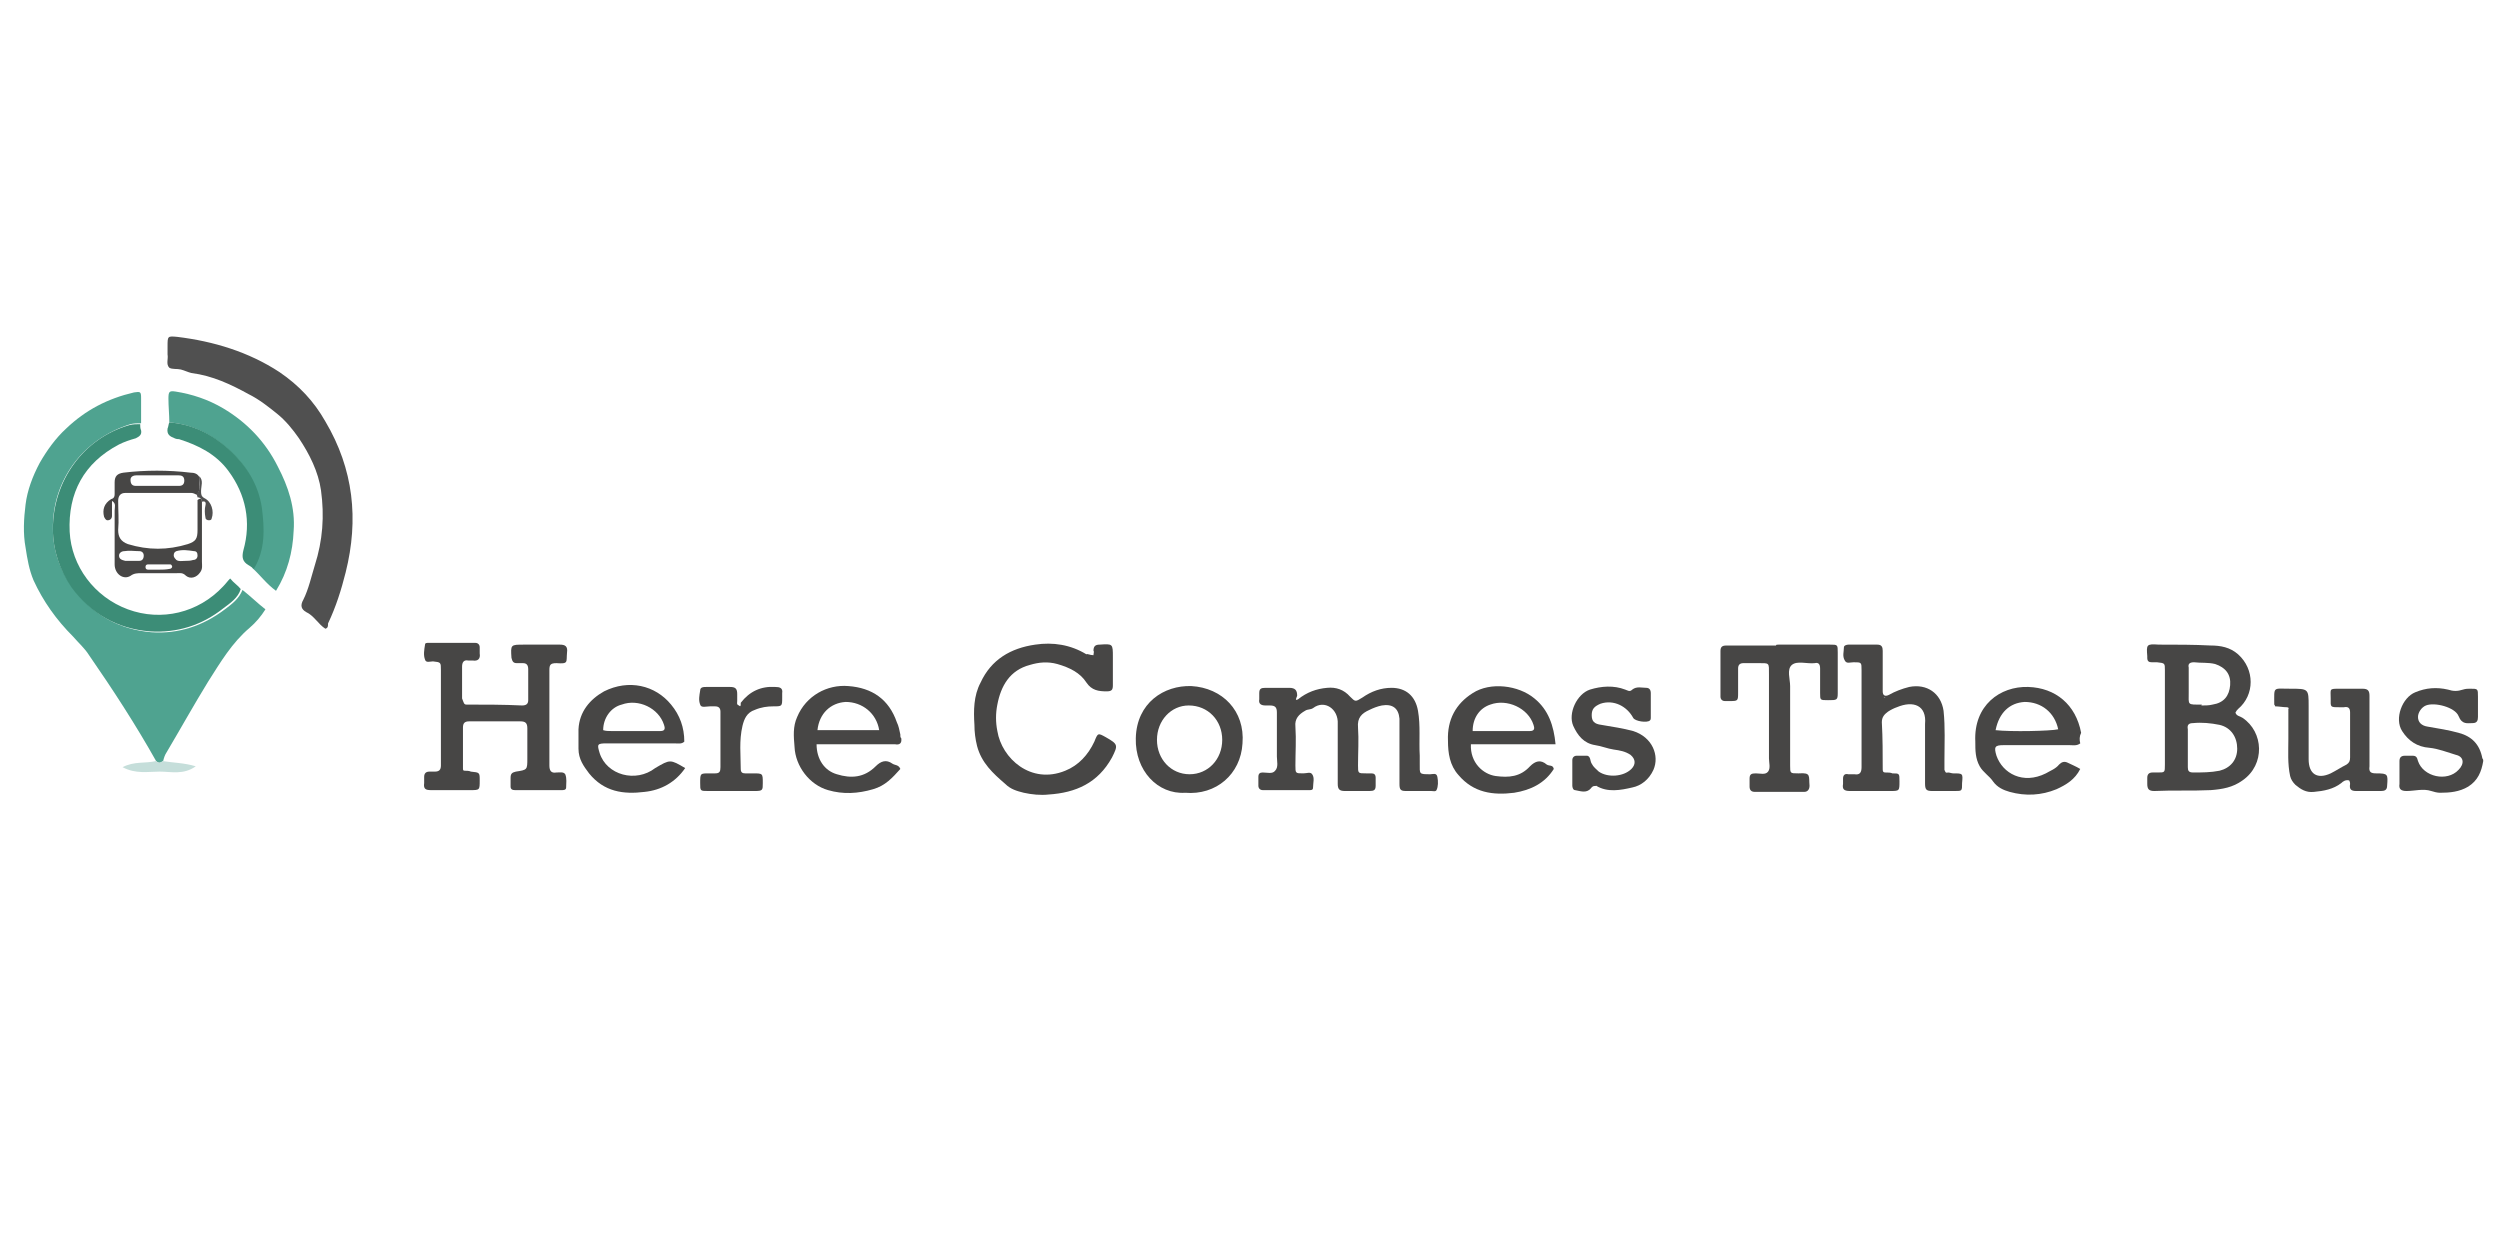 <?xml version="1.0" encoding="utf-8"?>
<!-- Generator: Adobe Illustrator 21.0.2, SVG Export Plug-In . SVG Version: 6.00 Build 0)  -->
<svg version="1.1" id="Capa_1" xmlns="http://www.w3.org/2000/svg" xmlns:xlink="http://www.w3.org/1999/xlink" x="0px" y="0px"
	 viewBox="0 0 283.5 141.7" style="enable-background:new 0 0 283.5 141.7;" xml:space="preserve">
<style type="text/css">
	.st0{fill:#4FA390;}
	.st1{fill:#505050;}
	.st2{fill:#474645;}
	.st3{fill:#3C8D77;}
	.st4{fill:#C5DEDA;}
</style>
<path class="st0" d="M17.7,86.3c-2.3-4.1-4.9-8.1-7.6-12c-0.5-0.8-1.2-1.4-1.8-2.1c-1.9-1.9-3.4-4-4.5-6.4c-0.5-1.2-0.7-2.4-0.9-3.7
	c-0.3-1.6-0.2-3.3,0-4.9c0.2-1.6,0.8-3.2,1.6-4.7c0.8-1.4,1.8-2.8,3-3.9c2.2-2.1,4.7-3.4,7.7-4.1c0.7-0.1,0.8-0.1,0.8,0.6
	c0,1,0,1.9,0,2.9c-0.4,0-0.8,0-1.2,0.1C9.3,49.8,5.9,54.6,6,60c0,2.4,0.8,4.7,2.3,6.7c2.2,3,5.2,4.7,8.9,5c3,0.2,5.8-0.7,8.3-2.6
	c0.8-0.6,1.6-1.2,2-2.2c0.9,0.7,1.7,1.5,2.6,2.2c-0.5,0.8-1.1,1.5-1.8,2.1c-2,1.7-3.3,3.9-4.7,6.1c-1.6,2.6-3.1,5.3-4.7,8
	c-0.2,0.3-0.3,0.6-0.4,1C18.1,86.6,17.9,86.5,17.7,86.3z"/>
<path class="st1" d="M36.9,71.3c-0.8-0.5-1.3-1.5-2.2-1.9c-0.5-0.3-0.7-0.7-0.3-1.4c0.6-1.2,0.9-2.6,1.3-3.9
	c0.9-2.8,1.1-5.6,0.7-8.5c-0.3-2.1-1.3-4.1-2.5-5.9c-0.7-1-1.5-2-2.5-2.8c-1-0.8-2-1.6-3.2-2.2c-2-1.1-4.1-2.1-6.5-2.4
	c-0.4-0.1-0.8-0.3-1.2-0.4c-0.4-0.1-1,0-1.3-0.2c-0.4-0.4-0.1-1-0.2-1.5c0-0.3,0-0.6,0-0.9c0-1.2,0-1.2,1.1-1.1
	c4.1,0.5,8.1,1.7,11.6,4c2.2,1.5,3.9,3.3,5.2,5.6c3.2,5.4,3.8,11.1,2.3,17.1c-0.5,2-1.1,3.9-2,5.8C37.2,71,37.2,71.2,36.9,71.3z"/>
<path class="st2" d="M52.9,79.9c2.1,0,4.2,0,6.3,0.1c0.5,0,0.7-0.2,0.7-0.6c0-1.2,0-2.3,0-3.5c0-0.5-0.2-0.7-0.6-0.7
	c-0.2,0-0.5,0-0.7,0c-0.4,0-0.5-0.2-0.6-0.6c-0.1-1.5-0.1-1.5,1.4-1.5c1.4,0,2.8,0,4.1,0c0.6,0,0.9,0.2,0.8,0.9
	c-0.1,1.1,0.2,1.3-1.2,1.2c-0.7,0-0.8,0.2-0.8,0.8c0,3.6,0,7.2,0,10.8c0,0.6,0.2,0.9,0.8,0.8c0.4,0,0.8-0.1,1,0.2
	c0.2,0.5,0.1,1,0.1,1.5c0,0.3-0.3,0.3-0.5,0.3c-1.8,0-3.6,0-5.3,0c-0.3,0-0.5-0.1-0.5-0.4c0-0.3,0-0.6,0-1c0-0.5,0.2-0.6,0.6-0.7
	c1.3-0.2,1.3-0.2,1.3-1.5c0-1.1,0-2.3,0-3.4c0-0.6-0.2-0.8-0.8-0.8c-1.9,0-3.9,0-5.8,0c-0.5,0-0.7,0.2-0.7,0.7c0,1.5,0,3.1,0,4.6
	c0,0.2,0,0.3,0.2,0.3c0.2,0,0.5,0,0.7,0.1c1,0.1,1,0.1,1,1c0,1.1,0,1.1-1.1,1.1c-1.5,0-2.9,0-4.4,0c-0.6,0-0.9-0.1-0.8-0.8
	c0-0.2,0-0.5,0-0.7c0-0.4,0.2-0.6,0.6-0.6c0.2,0,0.4,0,0.6,0c0.5,0,0.7-0.2,0.7-0.7c0-0.9,0-1.8,0-2.7c0-2.7,0-5.4,0-8.1
	c0-0.9,0-0.9-0.9-1c-0.3,0-0.8,0.2-0.9-0.2c-0.2-0.5-0.1-1.1,0-1.7c0-0.2,0.2-0.2,0.4-0.2c1.8,0,3.6,0,5.3,0c0.3,0,0.5,0.2,0.5,0.5
	c0,0.2,0,0.5,0,0.7c0.1,0.6-0.2,0.9-0.8,0.8c-0.2,0-0.3,0-0.5,0c-0.5-0.1-0.7,0.2-0.7,0.7c0,1.2,0,2.4,0,3.6
	C52.6,79.7,52.6,79.9,52.9,79.9z"/>
<path class="st2" d="M253.5,80.8c0.1,0.4,0.5,0.4,0.8,0.6c2.4,1.6,2.6,5.3,0,7.1c-1.1,0.8-2.3,1-3.6,1.1c-2.1,0.1-4.3,0-6.4,0.1
	c-0.6,0-0.8-0.2-0.8-0.8c0-0.2,0-0.5,0-0.7c0-0.4,0.2-0.6,0.6-0.6c0.2,0,0.4,0,0.6,0c0.8,0,0.8,0,0.8-0.9c0-0.6,0-1.1,0-1.7
	c0-3,0-6,0-9c0-0.8,0-0.8-0.9-0.9c-0.2,0-0.4,0-0.6,0c-0.3,0-0.5-0.1-0.5-0.5c0-0.1,0-0.2,0-0.2c-0.1-1.3-0.1-1.4,1.3-1.3
	c2,0,4,0,5.9,0.1c1.1,0,2.2,0.2,3.1,1c1.9,1.7,1.9,4.6,0,6.2C253.7,80.5,253.6,80.6,253.5,80.8z M248.1,84.8c0,0.7,0,1.5,0,2.2
	c0,0.4,0.1,0.6,0.6,0.6c1,0,2,0,3-0.2c1.2-0.3,2-1.2,2-2.5c0-1.3-0.7-2.4-2-2.7c-1-0.2-2-0.3-3-0.2c-0.5,0-0.7,0.2-0.6,0.7
	C248.1,83.4,248.1,84.1,248.1,84.8z M249.8,80c0.3,0,0.7,0,1.1-0.1c1.3-0.2,1.9-1,2-2.2c0.1-1.2-0.5-2-1.7-2.4
	c-0.8-0.2-1.6-0.1-2.4-0.2c-0.5,0-0.7,0.2-0.6,0.6c0,0.9,0,1.9,0,2.8c0,1.5-0.2,1.4,1.5,1.4C249.6,80,249.6,80,249.8,80z"/>
<path class="st2" d="M147.2,79.3c1-0.8,2.1-1.2,3.3-1.3c1-0.1,1.9,0.2,2.6,1c0.6,0.6,0.6,0.6,1.4,0.1c1-0.7,2.1-1.1,3.3-1.1
	c1.6,0,2.7,0.9,3,2.6c0.3,1.7,0.1,3.4,0.2,5.1c0,0.3,0,0.6,0,0.9c0,1.2-0.1,1.2,1.2,1.2c0.3,0,0.7-0.2,0.8,0.3
	c0.1,0.5,0.1,1.1-0.1,1.5c-0.1,0.2-0.4,0.1-0.6,0.1c-1,0-1.9,0-2.9,0c-0.6,0-0.7-0.2-0.7-0.8c0-2.1,0-4.3,0-6.4c0-0.3,0-0.7,0-1
	c-0.1-1.2-0.8-1.7-2-1.5c-0.5,0.1-1,0.3-1.4,0.5c-0.9,0.4-1.4,0.9-1.3,2c0.1,1.4,0,2.8,0,4.3c0,0.9,0,0.9,0.9,0.9c0.2,0,0.4,0,0.6,0
	c0.3,0,0.5,0.1,0.5,0.5c0,0.3,0,0.6,0,0.9c0,0.5-0.2,0.6-0.7,0.6c-0.9,0-1.9,0-2.8,0c-0.6,0-0.8-0.2-0.8-0.8c0-1.1,0-2.2,0-3.3
	c0-1.2,0-2.4,0-3.5c0.1-1.7-1.5-2.8-2.8-1.8c-0.3,0.2-0.6,0.1-0.9,0.3c-0.7,0.4-1.2,0.9-1.1,1.8c0.1,1.5,0,2.9,0,4.4
	c0,0.9,0,0.9,0.9,0.9c0.4,0,0.8-0.2,1,0.1c0.3,0.4,0.1,1,0.1,1.5c0,0.3-0.2,0.3-0.4,0.3c-1.8,0-3.6,0-5.3,0c-0.3,0-0.5-0.2-0.5-0.5
	c0-0.3,0-0.6,0-1c0-0.4,0.2-0.5,0.5-0.5c0.5,0,1.1,0.2,1.4-0.2c0.4-0.4,0.2-1.1,0.2-1.6c0-1.7,0-3.3,0-5c0-0.6-0.2-0.8-0.8-0.8
	c-0.2,0-0.3,0-0.5,0c-0.5,0-0.8-0.2-0.7-0.7c0-0.2,0-0.5,0-0.7c0-0.5,0.2-0.6,0.7-0.6c0.9,0,1.8,0,2.7,0c0.7,0,0.9,0.3,0.9,0.9
	C147,79.2,146.8,79.5,147.2,79.3z"/>
<path class="st2" d="M124,74.3c0-0.2,0.1-0.4,0-0.5c0-0.5,0.2-0.7,0.7-0.7c1.5-0.1,1.5-0.1,1.5,1.4c0,1.1,0,2.1,0,3.2
	c0,0.5-0.1,0.7-0.7,0.7c-0.9,0-1.7-0.1-2.3-1c-0.7-1.1-1.9-1.7-3.3-2.1c-1.1-0.3-2.1-0.2-3.1,0.1c-2.3,0.6-3.3,2.4-3.7,4.5
	c-0.2,1-0.2,2,0,3c0.5,3.1,3.8,6.1,7.7,4.5c1.5-0.6,2.6-1.8,3.3-3.3c0.4-1,0.4-1,1.3-0.5c1.4,0.8,1.4,0.9,0.7,2.3
	c-1.6,2.9-4.1,4-7.2,4.2c-0.9,0.1-1.9,0-2.8-0.2c-0.8-0.2-1.5-0.4-2.1-1c-1.4-1.2-2.7-2.4-3.2-4.3c-0.2-0.8-0.3-1.6-0.3-2.4
	c-0.1-1.6-0.1-3.3,0.7-4.8c1.2-2.6,3.4-3.9,6.2-4.3c2-0.3,4,0,5.8,1.1C123.3,74.1,123.6,74.3,124,74.3z"/>
<path class="st0" d="M19.2,47.9c0-0.9-0.1-1.8-0.1-2.7c0-0.8,0.1-0.9,0.8-0.8c1.9,0.3,3.7,0.9,5.4,1.9c2.7,1.6,4.8,3.8,6.2,6.6
	c1.2,2.3,2,4.7,1.8,7.3c-0.1,2.4-0.7,4.7-2,6.8c-1.1-0.8-1.8-1.8-2.7-2.6c1.3-2.2,1.2-4.5,0.9-6.9c-0.4-2.7-1.7-4.9-3.8-6.7
	C23.9,49.2,21.7,48.1,19.2,47.9z"/>
<path class="st2" d="M220.9,87.6c0.2,0,0.4,0.1,0.6,0.1c1.1,0,1.1,0,1,1.1c0,0.9,0,0.9-0.8,0.9c-0.9,0-1.7,0-2.6,0
	c-0.7,0-0.8-0.2-0.8-0.9c0-2,0-4.1,0-6.1c0-0.2,0-0.4,0-0.6c0.2-2.1-1.3-2.7-3.2-1.9c-0.3,0.1-0.7,0.3-1,0.5
	c-0.4,0.3-0.7,0.6-0.7,1.2c0.1,1.8,0.1,3.6,0.1,5.3c0,0.2,0,0.4,0.3,0.4c0.3,0,0.6,0,0.8,0.1c0.8,0,0.8,0,0.8,0.9
	c0,1.1,0,1.1-1.1,1.1c-1.5,0-3,0-4.5,0c-0.7,0-0.9-0.2-0.8-0.8c0-0.2,0-0.4,0-0.6c0-0.4,0.2-0.6,0.6-0.5c0.2,0,0.5,0,0.7,0
	c0.6,0.1,0.8-0.2,0.8-0.8c0-1.4,0-2.8,0-4.3c0-2.2,0-4.5,0-6.7c0-0.9,0-0.9-0.9-0.9c-0.4,0-0.8,0.2-1-0.2c-0.3-0.5-0.1-1-0.1-1.5
	c0-0.2,0.3-0.3,0.5-0.3c1.1,0,2.2,0,3.3,0c0.5,0,0.6,0.3,0.6,0.7c0,1.2,0,2.4,0,3.6c0,0.3,0,0.6,0,1c0,0.5,0.3,0.6,0.7,0.4
	c0.7-0.4,1.5-0.7,2.3-0.9c2-0.4,3.6,0.7,3.9,2.7c0.2,1.9,0.1,3.7,0.1,5.6c0,0.4,0,0.7,0,1.1C220.6,87.5,220.6,87.7,220.9,87.6z
	 M213.8,79.1C213.8,79.1,213.8,79,213.8,79.1c-0.1-0.1-0.1,0-0.2,0C213.7,79.1,213.7,79.1,213.8,79.1
	C213.8,79.1,213.8,79.1,213.8,79.1z"/>
<path class="st2" d="M201.7,73.1c1.9,0,3.9,0,5.8,0c0.9,0,0.9,0,0.9,0.9c0,1.5,0,3.1,0,4.6c0,0.8-0.1,0.8-1.1,0.8
	c-0.9,0-0.9,0-0.9-0.8c0-0.9,0-1.9,0-2.8c0-0.5-0.2-0.7-0.6-0.6c-0.9,0.1-2-0.3-2.6,0.2c-0.6,0.5-0.2,1.6-0.2,2.4c0,3,0,6,0,9
	c0,0.9,0,0.9,0.9,0.9c0,0,0.1,0,0.1,0c1.4-0.1,1.1,0.3,1.2,1.4c0,0.4-0.2,0.7-0.6,0.7c-1.9,0-3.7,0-5.6,0c-0.4,0-0.6-0.2-0.6-0.6
	c0-0.3,0-0.6,0-0.9c0-0.5,0.2-0.6,0.7-0.6c0.5,0,1.1,0.2,1.4-0.2c0.3-0.4,0.1-1,0.1-1.5c0-3.2,0-6.3,0-9.5c0-1.4,0.1-1.3-1.3-1.3
	c-0.5,0-1.1,0-1.6,0c-0.4,0-0.6,0.2-0.6,0.6c0,0.9,0,1.8,0,2.7c0,1,0,1-1,1c-0.2,0-0.3,0-0.5,0c-0.3,0-0.5-0.2-0.5-0.5
	c0-1.7,0-3.5,0-5.2c0-0.6,0.4-0.6,0.8-0.6c1.8,0,3.6,0,5.5,0C201.4,73.1,201.5,73.1,201.7,73.1z"/>
<path class="st3" d="M27.3,66.8c-0.3,1-1.2,1.6-2,2.2c-2.4,1.9-5.2,2.8-8.3,2.6c-3.7-0.3-6.7-2-8.9-5C6.8,64.7,6,62.4,6,60
	c0-5.4,3.4-10.3,8.7-11.8c0.4-0.1,0.8-0.1,1.2-0.1c0,0.2,0,0.5,0.1,0.7c0.1,0.5-0.2,0.7-0.6,0.9c-0.7,0.2-1.3,0.4-1.9,0.7
	c-4,2.1-5.8,5.5-5.6,9.9c0.2,3.9,2.8,7.4,6.6,8.8c3.8,1.4,8,0.4,10.8-2.6c0.3-0.3,0.5-0.6,0.8-0.9C26.5,66.1,27,66.4,27.3,66.8z"/>
<path class="st2" d="M176.2,87.2c-1,1.6-2.6,2.4-4.5,2.7c-2.4,0.3-4.6,0-6.3-2c-1-1.1-1.2-2.5-1.2-3.9c-0.1-2.4,0.9-4.2,2.8-5.4
	c2-1.3,5.2-0.9,7,0.6c1.6,1.3,2.2,3.1,2.4,5.2c-3.2,0-6.4,0-9.6,0c-0.1,2.1,1.4,3.4,2.8,3.6c1.5,0.2,2.8,0.1,3.9-1.1
	c0.6-0.6,1.2-0.8,1.9-0.2C175.7,86.9,176.1,86.7,176.2,87.2z M167,82.9c2.2,0,4.4,0,6.5,0c0.6,0,0.5-0.4,0.4-0.7
	c-0.6-1.9-3-3-4.9-2.3C167.8,80.3,167,81.4,167,82.9z"/>
<path class="st2" d="M102.2,83.7c0.1,0.6-0.2,0.8-0.7,0.7c-2,0-4,0-6.1,0c-0.9,0-1.9,0-2.8,0c0,1.7,0.9,3,2.3,3.4
	c1.6,0.5,3.1,0.4,4.4-0.9c0.6-0.6,1.2-0.8,1.9-0.3c0.3,0.2,0.7,0.1,0.9,0.6c-0.9,1-1.7,1.9-3.1,2.3c-1.7,0.5-3.4,0.6-5.1,0.1
	c-2.1-0.6-3.7-2.7-3.8-4.9c-0.1-1.2-0.2-2.3,0.3-3.4c1-2.4,3.4-3.7,5.8-3.5c2.7,0.2,4.6,1.5,5.5,4.1c0.2,0.4,0.3,0.9,0.4,1.4
	c0,0,0,0.1,0,0.1C102.1,83.6,102.1,83.6,102.2,83.7z M92.7,82.8c2.4,0,4.7,0,7,0c-0.3-1.9-1.9-3.2-3.8-3.2
	C94.2,79.7,92.9,80.9,92.7,82.8z"/>
<path class="st2" d="M77.7,87.1c-1.1,1.6-2.7,2.5-4.6,2.7c-2.4,0.3-4.6,0-6.3-2.1c-0.6-0.8-1.2-1.6-1.2-2.8c0-0.7,0-1.4,0-2.2
	c0.1-2,1.3-3.4,2.9-4.3c2.8-1.4,5.8-0.7,7.6,1.5c1,1.2,1.5,2.6,1.5,4.2c-0.3,0.3-0.7,0.2-1.1,0.2c-2.6,0-5.1,0-7.7,0
	c-1.1,0-1.1,0.1-0.8,1.1c0.8,2.5,4.1,3.4,6.3,1.7C76,86.1,76,86.1,77.7,87.1z M68.4,82.8c0.3,0.1,0.6,0.1,0.9,0.1c1.9,0,3.7,0,5.6,0
	c0.6,0,0.5-0.4,0.4-0.7c-0.6-1.9-2.9-3-4.8-2.3C69.3,80.2,68.4,81.4,68.4,82.8z"/>
<path class="st2" d="M235.9,84.3c-0.4,0.3-0.8,0.2-1.2,0.2c-2.5,0-5,0-7.5,0c-1,0-1.1,0.2-0.8,1.2c0.7,2,3,3.3,5.6,2
	c0.5-0.3,1.1-0.5,1.5-1c0.3-0.3,0.6-0.4,1-0.2c0.4,0.2,0.9,0.4,1.4,0.7c-0.6,1.2-1.6,1.8-2.7,2.3c-1.7,0.7-3.5,0.8-5.3,0.3
	c-0.7-0.2-1.4-0.5-1.9-1.2c-0.4-0.6-1.1-1-1.5-1.7c-0.5-0.9-0.5-1.8-0.5-2.8c-0.2-4.1,2.8-6.3,6-6.2c3.1,0.1,5.4,2,6,5.2
	C235.8,83.5,235.8,83.9,235.9,84.3z M226.3,82.8c1.7,0.2,6.3,0.1,7.1-0.1c-0.4-1.9-1.9-3.1-3.8-3.1
	C227.9,79.7,226.7,80.8,226.3,82.8z"/>
<path class="st2" d="M134.4,89.9c-3.1,0.2-5.7-2.5-5.6-6.2c0.1-4,3.2-6,6.3-5.9c3.5,0.2,6.1,2.8,5.8,6.5
	C140.7,87.8,137.9,90.2,134.4,89.9z M134.9,87.8c2.1,0,3.7-1.7,3.7-3.9c0-2.2-1.6-3.9-3.8-3.9c-2,0-3.6,1.7-3.6,3.9
	C131.2,86.1,132.8,87.8,134.9,87.8z"/>
<path class="st2" d="M259.3,80.2c-0.4,0-0.9-0.1-1.3-0.1c0-0.1-0.1-0.2-0.1-0.2c0-2.1-0.2-1.8,1.8-1.8c2.1,0,2.1,0,2.1,2
	c0,2,0,4,0,6c0,1.7,1,2.3,2.5,1.6c0.6-0.3,1.2-0.7,1.8-1c0.3-0.2,0.4-0.4,0.4-0.8c0-1.7,0-3.4,0-5.1c0-0.5-0.2-0.7-0.7-0.6
	c-0.2,0-0.3,0-0.5,0c-1.1,0-1,0-1-1c0-1.1-0.2-1.1,1-1.1c0.9,0,1.7,0,2.6,0c0.6,0,0.8,0.2,0.8,0.8c0,2.4,0,4.8,0,7.2
	c0,0.3,0,0.6,0,0.8c-0.1,0.7,0.2,0.8,0.8,0.8c1.3,0,1.3,0.1,1.2,1.4c0,0.5-0.3,0.6-0.7,0.6c-0.9,0-1.9,0-2.8,0
	c-0.6,0-0.8-0.2-0.7-0.8c0-0.1,0-0.2-0.1-0.4c-0.4-0.1-0.7,0.1-0.9,0.3c-0.9,0.7-2,0.9-3.1,1c-0.9,0.1-1.5-0.3-2.1-0.8
	c-0.3-0.3-0.5-0.6-0.6-1c-0.3-1.4-0.2-2.8-0.2-4.2c0-1.1,0-2.3,0-3.4C259.6,80.3,259.5,80.2,259.3,80.2z"/>
<path class="st2" d="M180.4,89.4c-0.5,0.6-1.2,0.3-1.8,0.2c-0.2,0-0.3-0.3-0.3-0.5c0-1,0-1.9,0-2.9c0-0.3,0.2-0.5,0.5-0.5
	c0.4,0,0.8,0,1.2,0c0.4,0.1,0.3,0.6,0.5,0.9c0.2,0.4,0.5,0.6,0.8,0.9c1,0.7,2.8,0.6,3.7-0.3c0.5-0.5,0.5-1.1-0.1-1.6
	c-0.6-0.4-1.2-0.5-1.9-0.6c-0.7-0.1-1.4-0.4-2.1-0.5c-1.3-0.2-2-1.1-2.5-2.2c-0.6-1.4,0.4-3.6,1.9-4.1c1.3-0.4,2.7-0.5,4,0
	c0.3,0.1,0.5,0.3,0.8,0c0.5-0.4,1.1-0.2,1.6-0.2c0.3,0,0.5,0.2,0.5,0.6c0,0.9,0,1.9,0,2.8c0,0.1,0,0.2-0.1,0.3
	c-0.3,0.3-1.7,0.1-1.9-0.3c-0.7-1.3-2.2-2.1-3.7-1.6c-0.7,0.3-1,0.6-1,1.3c0,0.7,0.3,1,1.1,1.1c1.2,0.2,2.5,0.4,3.6,0.7
	c2.2,0.7,3,2.8,2.3,4.4c-0.5,1.1-1.4,1.8-2.4,2c-1.3,0.3-2.8,0.6-4.1-0.2C180.9,89.2,180.7,89,180.4,89.4z"/>
<path class="st2" d="M281.6,86.3c-0.2,1.2-0.6,2.2-1.7,2.9c-1,0.6-2.1,0.7-3.2,0.7c-0.3,0-0.7-0.1-1-0.2c-0.9-0.3-1.9,0-2.8,0
	c-0.6,0-0.9-0.2-0.8-0.8c0-0.8,0-1.7,0-2.6c0-0.4,0.2-0.6,0.6-0.6c0.3,0,0.6,0,0.9,0c0.4,0,0.5,0.2,0.6,0.6c0.6,1.8,3.3,2.4,4.6,1
	c0.7-0.7,0.6-1.5-0.3-1.7c-1-0.3-2-0.7-3-0.8c-1.4-0.1-2.4-0.8-3.1-1.9c-0.9-1.4,0-3.8,1.5-4.4c1.2-0.5,2.4-0.6,3.7-0.3
	c0.6,0.2,1.1,0.2,1.7,0c0.3-0.1,0.6-0.1,0.8-0.1c0.9,0,0.9,0,0.9,0.9c0,0.8,0,1.5,0,2.3c0,0.4-0.1,0.7-0.6,0.7
	c-0.6,0-1.2,0.2-1.6-0.8c-0.4-1-2.7-1.6-3.7-1.2c-0.5,0.2-0.9,0.8-0.9,1.3c0,0.6,0.4,1,1.1,1.1c1.2,0.2,2.4,0.4,3.5,0.7
	c1.5,0.4,2.4,1.3,2.7,2.9C281.6,86.1,281.6,86.2,281.6,86.3z"/>
<path class="st2" d="M84,79.7c1-1.3,2.3-1.9,3.9-1.8c0.5,0,0.9,0.1,0.8,0.7c0,0.2,0,0.3,0,0.5c0,1,0,1-1,1c-0.7,0-1.4,0.1-2.1,0.4
	c-0.9,0.3-1.2,1-1.4,1.8C83.8,84,84,85.6,84,87.2c0,0.4,0.2,0.5,0.5,0.5c0.3,0,0.6,0,0.9,0c1.1,0,1.1,0,1.1,1.1c0,0.8,0,0.9-0.9,0.9
	c-1.8,0-3.6,0-5.3,0c-0.9,0-0.9,0-0.9-0.9c0-1.1,0-1.1,1-1.1c0.2,0,0.5,0,0.7,0c0.5,0,0.6-0.2,0.6-0.7c0-2.1,0-4.2,0-6.3
	c0-0.4-0.2-0.6-0.6-0.6c-0.2,0-0.4,0-0.6,0c-0.4,0-1,0.2-1.1-0.2c-0.2-0.5-0.1-1,0-1.6c0-0.4,0.4-0.4,0.7-0.4c0.9,0,1.8,0,2.7,0
	c0.6,0,0.8,0.2,0.8,0.8c0,0.3,0,0.6,0,0.8c0,0.2-0.1,0.4,0.2,0.5C84,80.2,84,80,84,79.7z"/>
<path class="st2" d="M22.9,56.9c0,2.3,0,4.5,0,6.8c0,0.4,0.1,0.8-0.2,1.2c-0.4,0.6-1.1,0.8-1.6,0.4c-0.4-0.4-0.7-0.3-1.1-0.3
	c-1.3,0-2.7,0-4,0c-0.4,0-0.8,0-1.2,0.3C14,65.8,13,65.1,13,64c0-2,0-4,0-6.1c0-0.4,0.2-0.8-0.3-1.1c0,0.6,0,1.2,0,1.7
	c0,0.3-0.2,0.5-0.5,0.5c-0.2,0-0.3-0.2-0.4-0.4c-0.2-0.8,0-1.5,0.8-2C13,56.5,13,56.2,13,56c0-0.4,0-0.9,0-1.3c0-0.7,0.3-1,1-1.1
	c2.5-0.3,5.1-0.3,7.6,0c0.4,0,0.8,0.1,1,0.5c-0.1,0.7,0.3,1.4-0.3,2c-0.2-0.1-0.4-0.2-0.6-0.2c-2.5,0-5,0-7.5,0
	c-0.5,0-0.8,0.3-0.8,0.9c0,1.1,0.1,2.2,0,3.3c0,0.8,0.3,1.3,1.1,1.6c2.3,0.7,4.5,0.7,6.8,0c0.9-0.3,1.1-0.6,1.1-1.6
	c0-1.1,0-2.3,0-3.4C22.8,56.4,22.9,56.6,22.9,56.9z M18.1,53.9c-0.9,0-1.7,0-2.6,0c-0.3,0-0.7,0.1-0.7,0.5c0,0.5,0.2,0.7,0.6,0.7
	c1.6,0,3.2,0,4.9,0c0.4,0,0.6-0.2,0.6-0.6c0-0.5-0.3-0.6-0.7-0.6C19.6,53.9,18.9,53.9,18.1,53.9z M15,63.6C15,63.6,15,63.6,15,63.6
	c0.3,0,0.6,0,0.8,0c0.3,0,0.5-0.2,0.5-0.6c0-0.3-0.2-0.5-0.5-0.5c-0.6,0-1.1-0.1-1.7,0c-0.3,0-0.6,0.2-0.6,0.5
	c0,0.4,0.3,0.5,0.7,0.6C14.5,63.6,14.7,63.6,15,63.6z M21.1,63.6c0.2,0,0.5,0,0.8-0.1c0.3,0,0.5-0.2,0.5-0.5c0-0.3-0.1-0.5-0.4-0.5
	c-0.7-0.1-1.3-0.2-2,0c-0.2,0.1-0.3,0.2-0.3,0.5c0,0.2,0.2,0.4,0.3,0.5C20.3,63.7,20.6,63.6,21.1,63.6z M18,64.6
	c0.4,0,0.8,0,1.3-0.1c0.1,0,0.3-0.2,0.2-0.3c0-0.1-0.1-0.2-0.2-0.2c-0.8,0-1.7,0-2.5,0c-0.2,0-0.3,0.1-0.3,0.3
	c0,0.2,0.1,0.3,0.3,0.3C17.1,64.6,17.5,64.6,18,64.6z"/>
<path class="st3" d="M19.2,47.9c2.6,0.2,4.8,1.3,6.7,3c2,1.8,3.4,4,3.8,6.7c0.3,2.4,0.4,4.7-0.9,6.9c-0.2-0.1-0.4-0.3-0.6-0.4
	c-0.7-0.4-0.8-0.9-0.6-1.7c0.9-3.2,0.3-6.3-1.7-9c-1.4-1.9-3.4-2.9-5.6-3.6c-0.1,0-0.3,0-0.5-0.1c-0.5-0.2-0.9-0.4-0.8-1.1
	C19.1,48.4,19.1,48.1,19.2,47.9z"/>
<path class="st4" d="M17.7,86.3c0.2,0.2,0.5,0.3,0.7,0c1.2,0.2,2.5,0.2,3.8,0.6c-1.4,1-2.8,0.6-4.1,0.6c-1.3,0-2.7,0.3-4.2-0.5
	C15.2,86.3,16.5,86.6,17.7,86.3z"/>
<path class="st1" d="M22.9,56.9c0-0.3-0.2-0.5-0.5-0.5c0-0.1-0.1-0.3-0.1-0.4c0.6-0.6,0.2-1.3,0.3-2c0.5,0.5,0.2,1.1,0.2,1.7
	c0,0.3,0,0.6,0.4,0.8c0.8,0.4,1.1,1.5,0.8,2.3C24,58.9,23.9,59,23.7,59c-0.2,0-0.4-0.1-0.4-0.3c-0.1-0.5-0.1-1,0-1.4
	C23.4,56.9,23.2,56.8,22.9,56.9z"/>
</svg>
